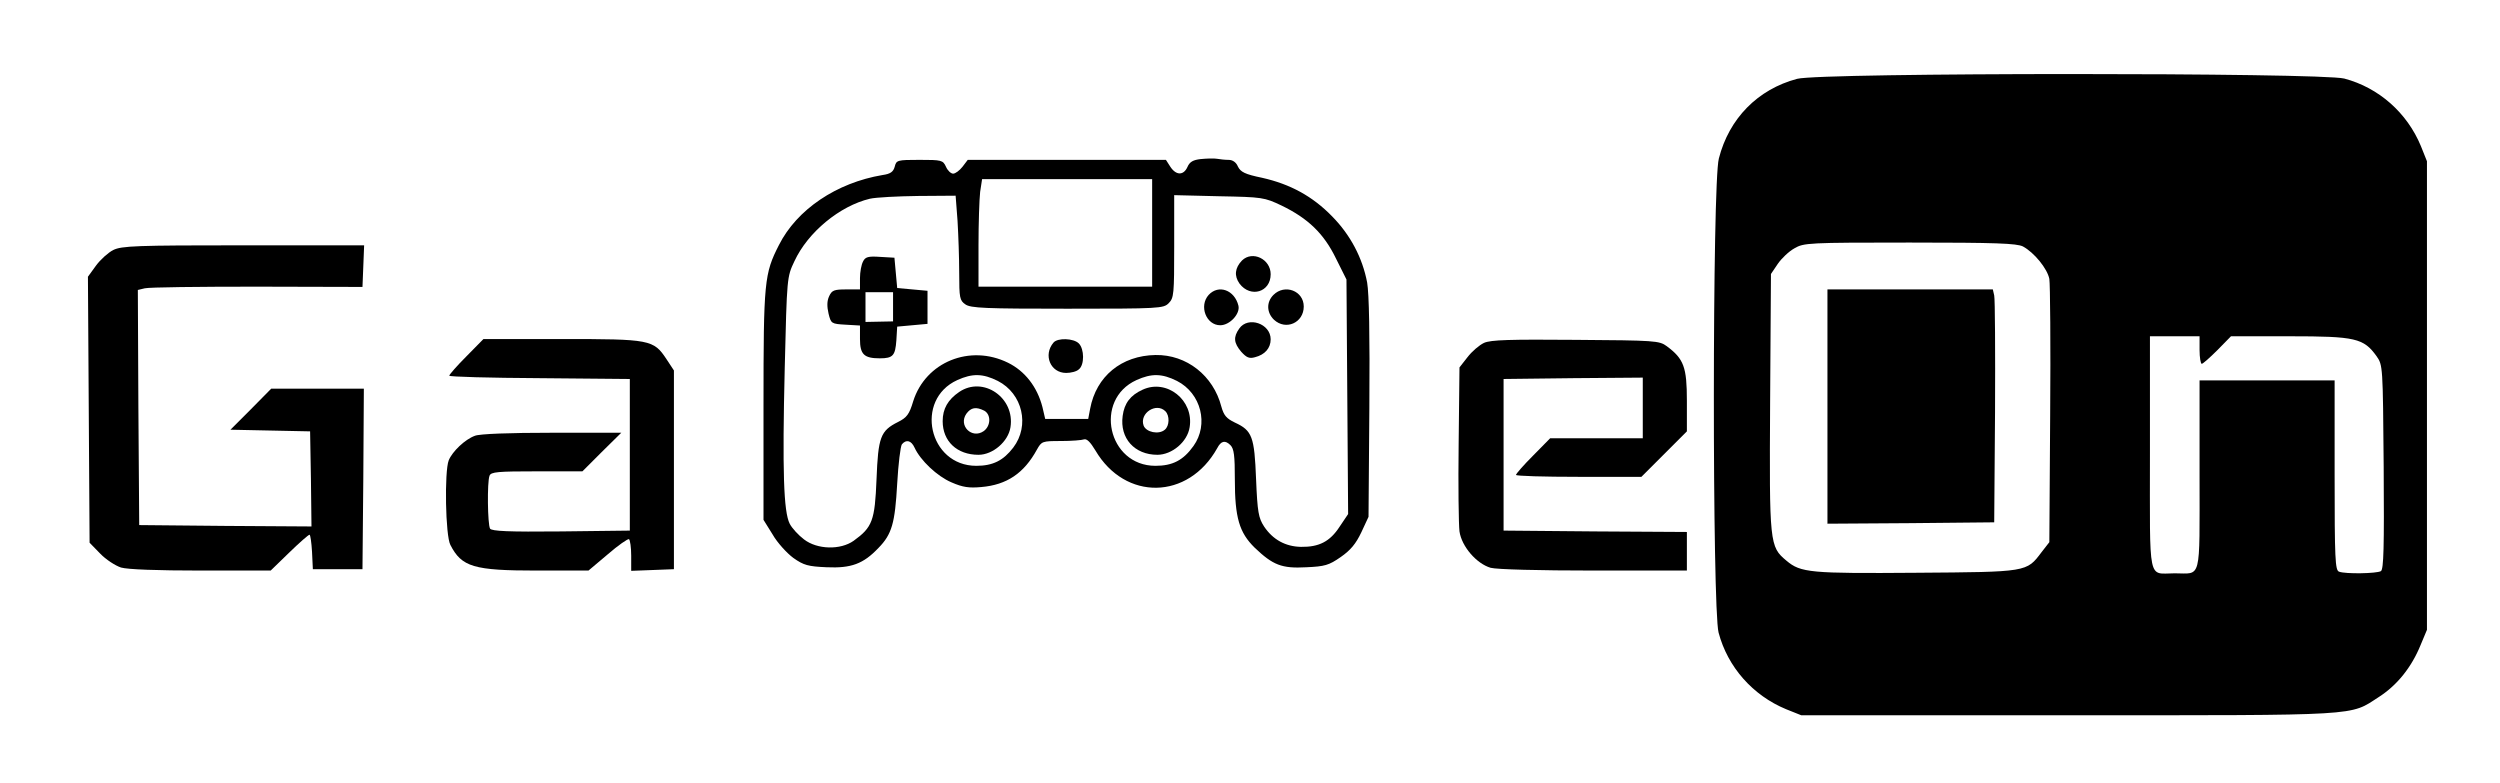 <?xml version="1.0" standalone="no"?>
<!DOCTYPE svg PUBLIC "-//W3C//DTD SVG 20010904//EN"
 "http://www.w3.org/TR/2001/REC-SVG-20010904/DTD/svg10.dtd">
<svg version="1.0" xmlns="http://www.w3.org/2000/svg"
 width="907pt" height="284pt" viewBox="0 0 907 284"
 preserveAspectRatio="xMidYMid meet">

<g transform="translate(0,284) scale(0.1,-0.1)"
fill="#000000" stroke="none">
<path d="M6520 2554 c-143 -38 -247 -144 -284 -289 -24 -89 -24 -1631 -1
-1720 33 -125 124 -228 245 -278 l55 -22 970 0 c1073 0 1018 -3 1125 66 67 43
119 108 152 189 l23 55 0 850 0 850 -22 55 c-50 121 -153 212 -278 245 -87 22
-1900 22 -1985 -1z m819 -608 c41 -22 89 -81 96 -118 3 -18 5 -240 3 -494 l-3
-461 -28 -36 c-55 -73 -50 -72 -454 -75 -386 -3 -420 0 -472 44 -61 51 -62 60
-59 575 l3 465 25 37 c13 19 40 45 60 56 34 20 50 21 418 21 315 0 388 -3 411
-14z m641 -376 c0 -27 4 -50 8 -50 4 0 30 23 57 50 l49 50 214 0 c238 0 267
-7 314 -72 23 -33 23 -34 26 -402 2 -293 0 -371 -10 -378 -15 -9 -129 -11
-152 -2 -14 5 -16 46 -16 350 l0 344 -245 0 -245 0 0 -344 c0 -390 8 -356 -90
-356 -99 0 -90 -44 -90 436 l0 424 90 0 90 0 0 -50z"/>
<path d="M6630 1365 l0 -425 303 2 302 3 3 400 c1 220 0 410 -3 423 l-5 22
-300 0 -300 0 0 -425z"/>
<path d="M4357 2263 c-28 -3 -41 -10 -49 -29 -14 -31 -41 -31 -62 1 l-16 25
-360 0 -359 0 -19 -25 c-11 -14 -26 -25 -34 -25 -8 0 -20 11 -26 25 -11 24
-16 25 -96 25 -81 0 -84 -1 -90 -25 -5 -18 -15 -26 -44 -30 -167 -28 -311
-125 -376 -254 -53 -104 -56 -131 -56 -581 l0 -416 33 -53 c17 -30 52 -68 75
-85 38 -27 54 -31 121 -34 89 -4 133 12 188 70 49 50 60 90 68 233 4 72 12
136 17 143 16 19 34 14 46 -12 21 -46 82 -104 134 -126 41 -18 64 -21 108 -17
93 8 155 50 202 136 17 30 19 31 87 31 38 0 76 3 84 6 10 3 23 -10 41 -40 108
-184 337 -180 442 8 14 27 29 30 48 11 13 -13 16 -38 16 -124 0 -139 16 -193
72 -248 66 -63 98 -76 187 -71 67 3 82 7 125 37 36 25 55 48 75 90 l26 56 3
395 c2 267 -1 414 -8 455 -17 90 -61 173 -127 240 -71 73 -152 117 -254 140
-63 13 -78 21 -88 41 -6 15 -19 24 -33 24 -13 0 -32 2 -43 4 -11 2 -37 1 -58
-1z m-177 -268 l0 -195 -315 0 -315 0 0 149 c0 81 3 169 6 195 l7 46 308 0
309 0 0 -195z m-706 43 c3 -50 6 -135 6 -189 0 -90 2 -99 22 -113 19 -14 72
-16 370 -16 335 0 349 1 368 20 19 19 20 33 20 206 l0 186 163 -4 c157 -3 164
-4 227 -34 95 -46 153 -101 197 -192 l38 -76 3 -426 3 -425 -31 -46 c-35 -54
-75 -74 -140 -73 -56 1 -102 26 -134 74 -20 31 -24 51 -29 172 -6 154 -14 176
-77 205 -31 15 -40 26 -49 58 -29 112 -126 189 -239 187 -123 -2 -215 -77
-237 -195 l-7 -37 -78 0 -78 0 -10 43 c-19 74 -64 131 -125 161 -138 68 -299
3 -344 -140 -14 -47 -23 -59 -55 -75 -64 -32 -72 -55 -78 -208 -6 -150 -15
-174 -83 -223 -48 -34 -132 -32 -180 5 -20 15 -44 41 -52 57 -22 43 -27 191
-18 565 8 329 8 330 35 387 49 106 165 201 274 227 22 5 100 9 175 10 l136 1
7 -92z m146 -580 c90 -46 117 -162 56 -242 -36 -47 -74 -66 -134 -66 -173 0
-225 240 -69 311 55 25 93 24 147 -3z m650 0 c88 -45 116 -158 60 -236 -37
-52 -76 -72 -138 -72 -173 0 -225 240 -69 311 55 25 93 24 147 -3z"/>
<path d="M3131 1891 c-6 -11 -11 -38 -11 -60 l0 -41 -50 0 c-44 0 -52 -3 -62
-25 -8 -17 -8 -37 -2 -63 9 -36 10 -37 62 -40 l52 -3 0 -49 c0 -56 15 -70 72
-70 48 0 56 10 60 65 l3 50 55 5 55 5 0 60 0 60 -55 5 -55 5 -5 55 -5 55 -52
3 c-43 3 -54 0 -62 -17z m109 -164 l0 -53 -50 -1 -50 -1 0 54 0 54 50 0 50 0
0 -53z"/>
<path d="M4506 1895 c-26 -27 -29 -56 -9 -84 40 -53 113 -31 113 34 0 55 -66
87 -104 50z"/>
<path d="M4385 1770 c-36 -40 -9 -110 42 -110 35 0 73 42 66 71 -14 57 -72 78
-108 39z"/>
<path d="M4620 1770 c-26 -26 -25 -64 2 -90 43 -40 108 -11 108 48 0 57 -69
83 -110 42z"/>
<path d="M4496 1648 c-22 -31 -20 -52 7 -84 19 -21 29 -26 50 -20 36 9 57 33
57 65 0 57 -82 85 -114 39z"/>
<path d="M3822 1597 c-38 -45 -11 -110 46 -110 17 0 38 5 46 13 21 16 20 74 0
94 -19 19 -77 21 -92 3z"/>
<path d="M3480 1418 c-41 -28 -60 -61 -60 -106 0 -73 52 -122 130 -122 52 0
108 48 116 100 17 107 -99 187 -186 128z m91 -68 c25 -14 24 -55 -2 -74 -43
-30 -93 20 -63 63 17 23 35 26 65 11z"/>
<path d="M4145 1426 c-44 -20 -66 -49 -72 -95 -11 -81 43 -141 126 -141 53 0
109 47 117 100 16 98 -83 177 -171 136z m83 -78 c16 -16 15 -53 -2 -67 -22
-19 -68 -9 -77 15 -16 45 46 85 79 52z"/>
<path d="M411 1933 c-18 -9 -47 -35 -63 -57 l-29 -40 3 -482 3 -483 38 -39
c21 -22 55 -44 76 -51 24 -7 131 -11 291 -11 l252 0 67 65 c37 36 70 65 74 65
3 0 7 -28 9 -62 l3 -63 90 0 90 0 3 328 2 327 -168 0 -168 0 -74 -75 -74 -74
145 -3 144 -3 3 -173 2 -172 -312 2 -313 3 -3 426 -2 427 25 6 c15 4 198 6
408 6 l382 -1 3 75 3 76 -438 0 c-388 0 -442 -2 -472 -17z"/>
<path d="M1692 1547 c-34 -34 -62 -66 -62 -70 0 -4 147 -8 328 -9 l327 -3 0
-275 0 -275 -249 -3 c-193 -2 -251 1 -258 10 -9 15 -11 169 -2 192 5 14 30 16
172 16 l165 0 70 70 71 70 -251 0 c-154 0 -263 -4 -280 -11 -36 -13 -82 -57
-95 -89 -16 -40 -12 -274 6 -307 41 -80 85 -93 313 -93 l188 0 70 59 c38 33
73 57 77 55 4 -3 8 -30 8 -60 l0 -55 78 3 77 3 0 361 0 360 -27 41 c-47 71
-59 73 -380 73 l-284 0 -62 -63z"/>
<path d="M5384 1596 c-17 -8 -44 -31 -60 -52 l-29 -37 -3 -276 c-2 -152 0
-295 3 -319 8 -55 62 -117 113 -132 22 -6 177 -10 375 -10 l337 0 0 70 0 70
-332 2 -333 3 0 275 0 275 253 3 252 2 0 -110 0 -110 -168 0 -168 0 -62 -63
c-34 -34 -62 -66 -62 -70 0 -4 102 -7 228 -7 l227 0 83 83 82 82 0 111 c0 122
-11 152 -73 198 -27 20 -42 21 -330 23 -239 2 -309 0 -333 -11z"/>
</g>
</svg>
